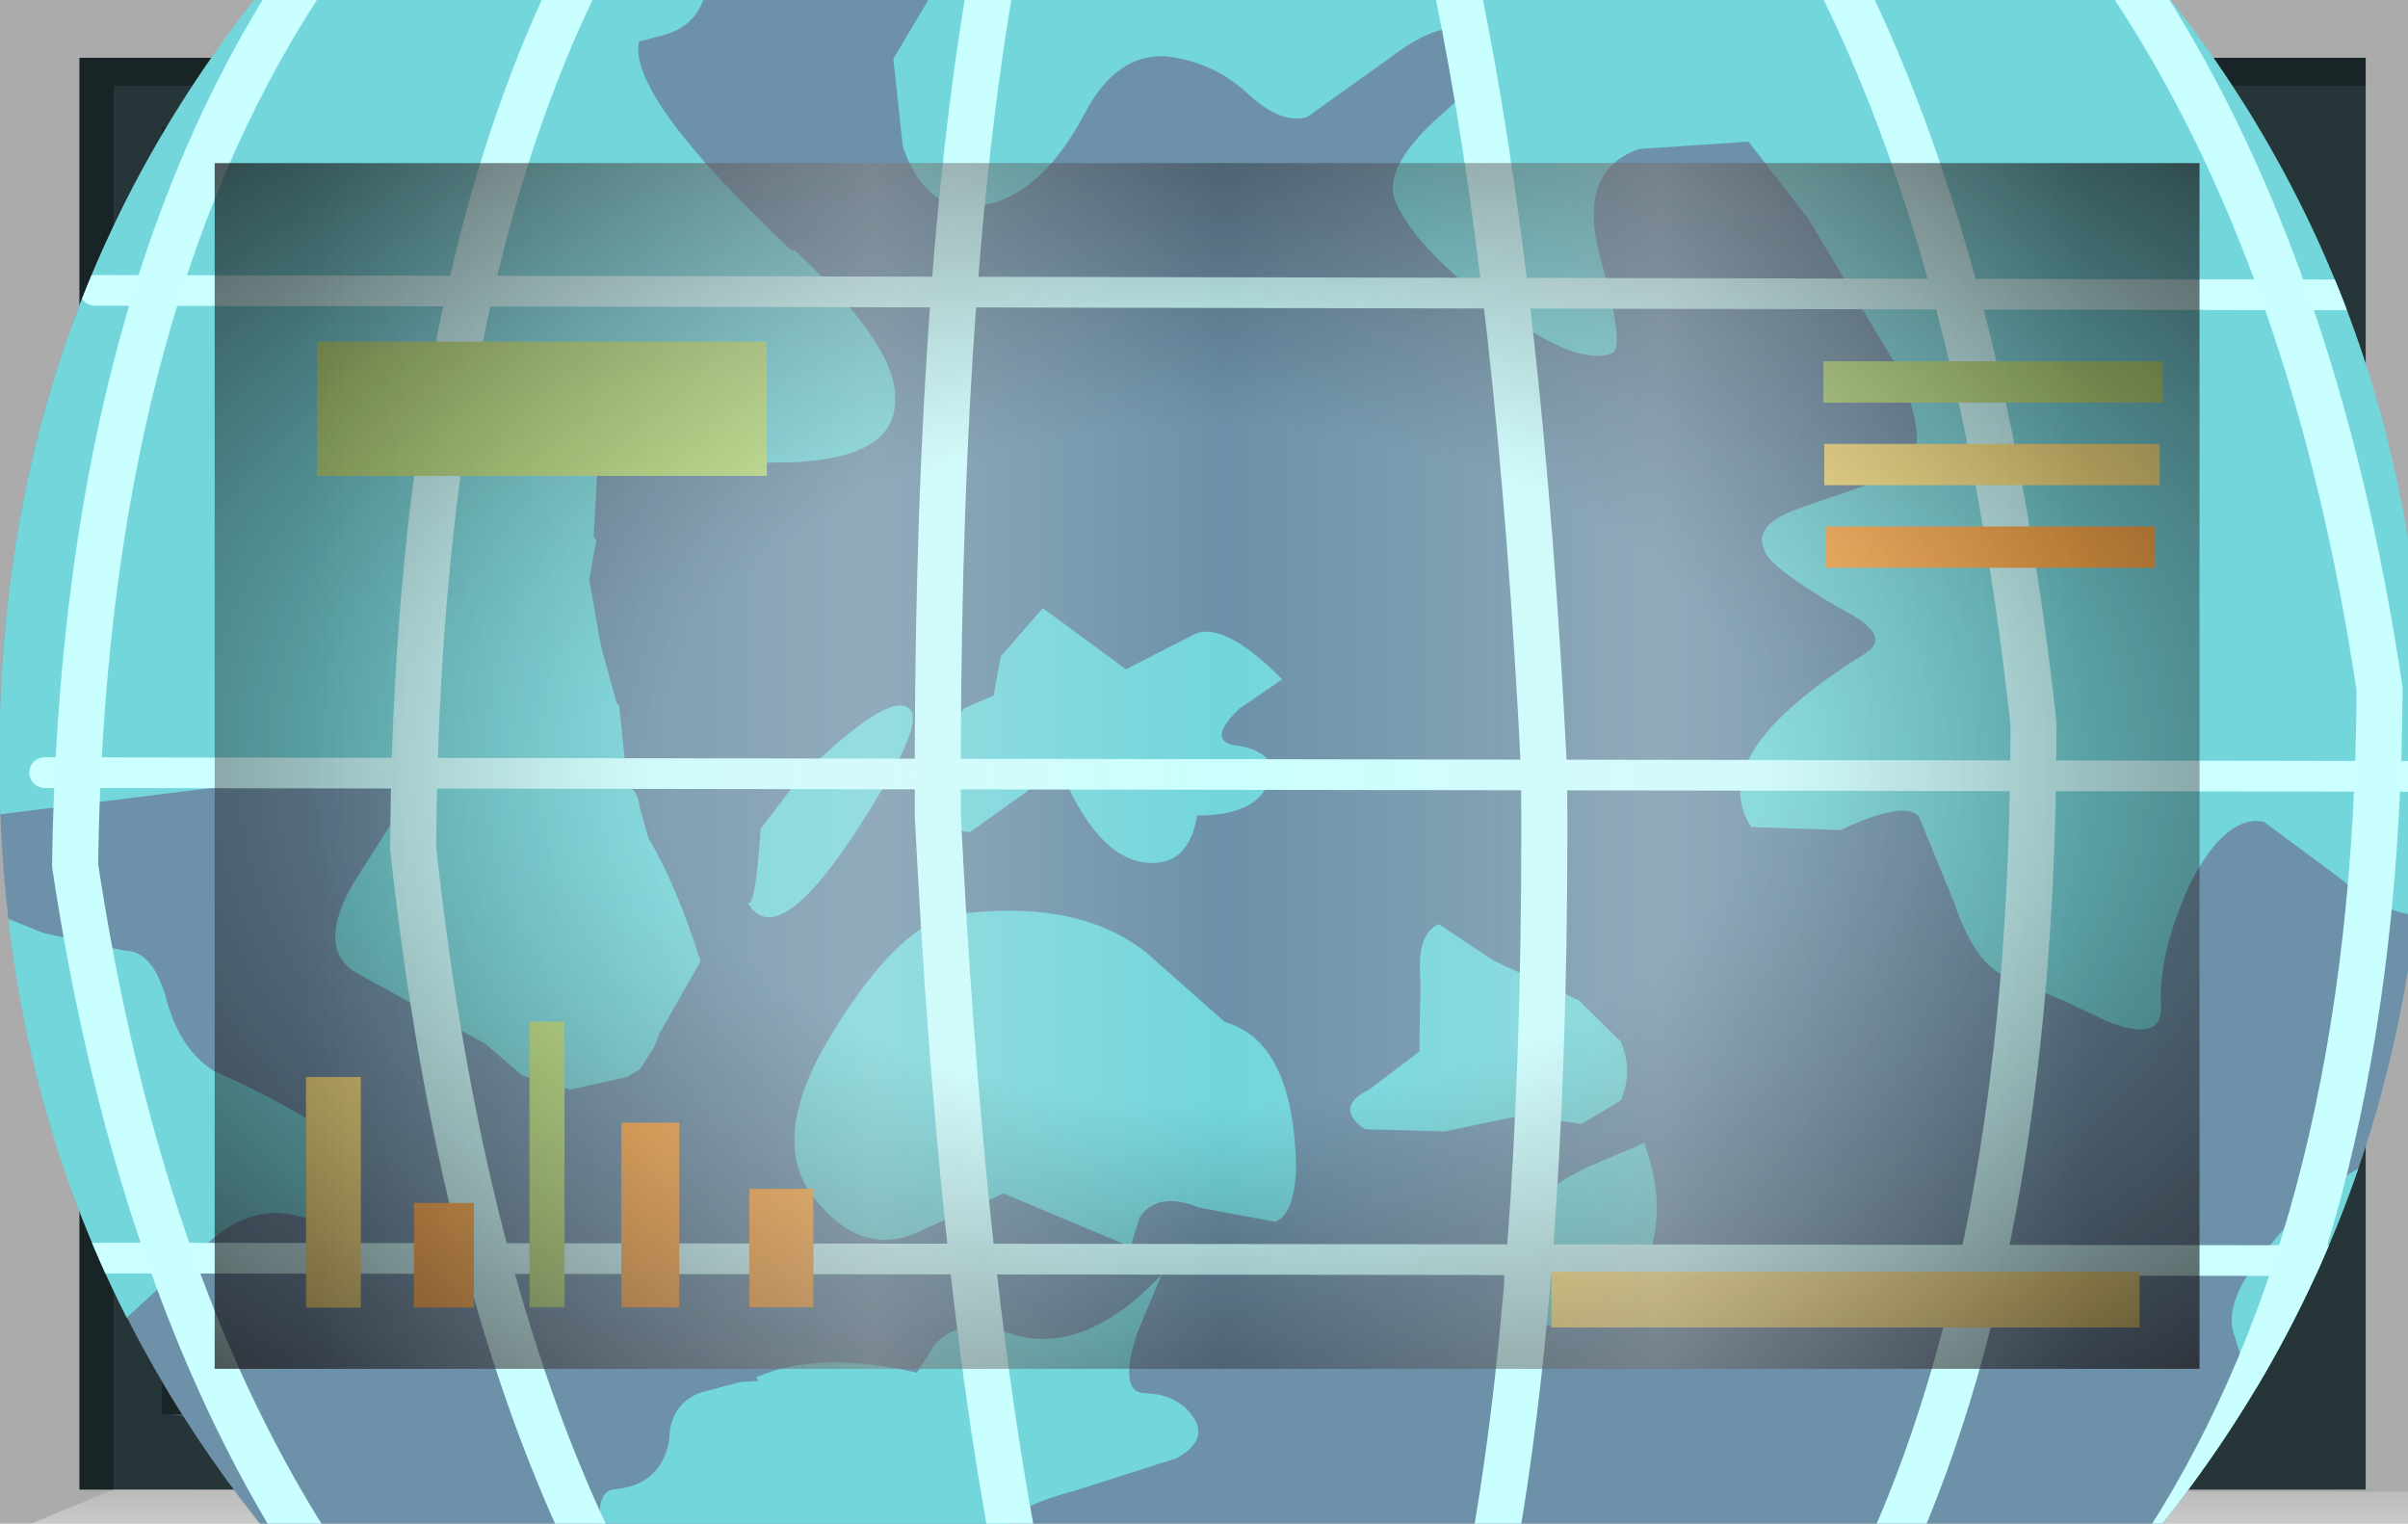 <?xml version="1.0" encoding="UTF-8" standalone="no"?>
<svg xmlns:xlink="http://www.w3.org/1999/xlink" height="73.8px" width="116.65px" xmlns="http://www.w3.org/2000/svg">
  <g transform="matrix(1.0, 0.0, 0.0, 1.0, 0.0, 0.0)">
    <use height="73.8" transform="matrix(1.0, 0.0, 0.0, 1.0, 0.0, 0.0)" width="116.65" xlink:href="#shape0"/>
    <clipPath id="clipPath0" transform="matrix(1.0, 0.0, 0.0, 1.0, 0.0, 0.0)">
      <use height="58.4" transform="matrix(1.0, 0.0, 0.0, 1.0, 10.4, 7.9)" width="96.15" xlink:href="#shape1"/>
    </clipPath>
    <g clip-path="url(#clipPath0)">
      <use height="29.45" transform="matrix(2.957, 0.308, -0.308, 2.957, 0.994, -13.064)" width="42.45" xlink:href="#shape2"/>
      <clipPath id="clipPath1" transform="">
        <use height="40.2" transform="matrix(2.957, 0.308, -0.308, 2.957, 6.382, -28.942)" width="39.55" xlink:href="#shape3"/>
      </clipPath>
    </g>
    <g clip-path="url(#clipPath1)">
      <use height="29.4" transform="matrix(2.957, 0.308, -0.308, 2.957, 0.744, -13.539)" width="42.3" xlink:href="#shape4"/>
    </g>
    <use height="2.0" transform="matrix(1.727, 0.0, 0.0, 1.349, 75.15, 61.6)" width="16.5" xlink:href="#shape5"/>
    <use height="2.0" transform="matrix(1.321, 0.0, 0.0, 3.25, 15.35, 16.55)" width="16.5" xlink:href="#shape6"/>
    <use height="2.0" transform="matrix(0.103, 0.0, 0.0, 6.915, 25.65, 49.485)" width="16.5" xlink:href="#shape6"/>
    <use height="2.0" transform="matrix(0.176, 0.0, 0.0, 2.534, 20.05, 58.266)" width="16.5" xlink:href="#shape7"/>
    <use height="2.0" transform="matrix(0.161, 0.0, 0.0, 5.585, 14.825, 52.165)" width="16.5" xlink:href="#shape5"/>
    <use height="2.0" transform="matrix(0.17, 0.0, 0.0, 4.473, 30.1, 54.377)" width="16.5" xlink:href="#shape7"/>
    <use height="2.0" transform="matrix(0.188, 0.0, 0.0, 2.866, 36.3, 57.584)" width="16.5" xlink:href="#shape7"/>
    <use height="2.0" transform="matrix(0.996, 0.0, 0.0, 1.0, 88.33, 17.5)" width="16.5" xlink:href="#shape6"/>
    <use height="2.0" transform="matrix(0.985, 0.0, 0.0, 1.0, 88.371, 21.5)" width="16.5" xlink:href="#shape5"/>
    <use height="2.0" transform="matrix(0.967, 0.0, 0.0, 1.0, 88.421, 25.5)" width="16.5" xlink:href="#shape7"/>
    <use height="58.4" transform="matrix(1.0, 0.0, 0.0, 1.0, 10.4, 7.9)" width="96.15" xlink:href="#shape8"/>
    <use height="0.0" id="price_tag_pt" transform="matrix(1.0, 0.0, 0.0, 1.0, 58.3, 83.45)" width="0.0" xlink:href="#sprite0"/>
  </g>
  <defs>
    <g id="shape0" transform="matrix(1.0, 0.0, 0.0, 1.0, 58.3, 36.9)">
      <path d="M58.35 -36.9 L58.35 36.9 -58.3 36.9 -58.3 -36.9 58.35 -36.9" fill="url(#gradient0)" fill-rule="evenodd" stroke="none"/>
      <path d="M-47.9 -29.0 L-47.9 29.4 48.25 29.4 48.25 -29.0 -47.9 -29.0 M-54.45 35.25 L-54.45 -34.1 56.3 -34.1 56.3 35.25 -54.45 35.25" fill="#253538" fill-rule="evenodd" stroke="none"/>
      <path d="M58.35 35.35 L58.35 36.9 -56.8 36.9 -52.8 35.25 58.35 35.35" fill="url(#gradient1)" fill-rule="evenodd" stroke="none"/>
      <path d="M-54.45 35.25 L-54.45 -34.1 56.3 -34.1 56.3 -32.75 -52.8 -32.75 -52.8 35.25 -54.45 35.25" fill="url(#gradient2)" fill-rule="evenodd" stroke="none"/>
      <path d="M-50.45 31.5 L48.25 31.5 48.7 32.6 -45.3 32.6 -50.45 31.5" fill="#385154" fill-rule="evenodd" stroke="none"/>
      <path d="M49.2 -30.75 L49.2 32.25 48.25 32.25 48.25 -30.75 49.2 -30.75" fill="#385154" fill-rule="evenodd" stroke="none"/>
      <path d="M-50.45 31.5 L-47.3 29.25 48.25 29.4 48.25 31.5 -50.45 31.5" fill="#1f2b2d" fill-rule="evenodd" stroke="none"/>
      <path d="M-47.9 -29.0 L-50.45 -30.75 48.25 -30.75 48.25 -29.0 -47.9 -29.0" fill="#111719" fill-rule="evenodd" stroke="none"/>
      <path d="M-47.9 -29.0 L-47.9 29.4 48.25 29.4 48.25 31.6 -50.45 31.6 -50.45 -30.75 48.25 -30.75 48.25 -29.0 -47.9 -29.0" fill="#1a2528" fill-rule="evenodd" stroke="none"/>
      <path d="M-47.9 -29.0 L48.25 -29.0 48.25 29.4 -47.9 29.4 -47.9 -29.0" fill="#6c91a8" fill-rule="evenodd" stroke="none"/>
    </g>
    <linearGradient gradientTransform="matrix(0.071, 0.0, 0.0, -0.071, 0.05, 0.0)" gradientUnits="userSpaceOnUse" id="gradient0" spreadMethod="pad" x1="-819.2" x2="819.2">
      <stop offset="0.086" stop-color="#000000" stop-opacity="0.329"/>
      <stop offset="0.227" stop-color="#000000" stop-opacity="0.329"/>
    </linearGradient>
    <linearGradient gradientTransform="matrix(0.0, -0.003, -0.003, 0.0, 0.75, 35.9)" gradientUnits="userSpaceOnUse" id="gradient1" spreadMethod="pad" x1="-819.2" x2="819.2">
      <stop offset="0.0" stop-color="#ffffff" stop-opacity="0.514"/>
      <stop offset="0.655" stop-color="#ffffff" stop-opacity="0.176"/>
    </linearGradient>
    <linearGradient gradientTransform="matrix(0.068, 0.0, 0.0, -0.068, 0.9, 0.6)" gradientUnits="userSpaceOnUse" id="gradient2" spreadMethod="pad" x1="-819.2" x2="819.2">
      <stop offset="0.086" stop-color="#000000" stop-opacity="0.329"/>
      <stop offset="0.227" stop-color="#000000" stop-opacity="0.329"/>
    </linearGradient>
    <g id="shape1" transform="matrix(1.0, 0.0, 0.0, 1.0, 47.9, 29.0)">
      <path d="M-47.9 -29.0 L48.25 -29.0 48.25 29.4 -47.9 29.4 -47.9 -29.0" fill="url(#gradient3)" fill-rule="evenodd" stroke="none"/>
    </g>
    <radialGradient cx="0" cy="0" gradientTransform="matrix(0.095, 0.0, 0.0, -0.058, 0.2, 0.2)" gradientUnits="userSpaceOnUse" id="gradient3" r="819.2" spreadMethod="pad">
      <stop offset="0.345" stop-color="#130c0e" stop-opacity="0.0"/>
      <stop offset="0.847" stop-color="#130c0e" stop-opacity="0.651"/>
      <stop offset="1.0" stop-color="#130c0e" stop-opacity="0.949"/>
    </radialGradient>
    <g id="shape2" transform="matrix(1.0, 0.0, 0.0, 1.0, 21.6, 15.8)">
      <path d="M18.25 -15.8 L20.85 9.5 -19.0 13.65 -21.6 -11.65 18.25 -15.8" fill="url(#gradient4)" fill-rule="evenodd" stroke="none"/>
    </g>
    <radialGradient cx="0" cy="0" gradientTransform="matrix(-0.041, 0.0, 0.0, -0.043, 0.0, 0.0)" gradientUnits="userSpaceOnUse" id="gradient4" r="819.2" spreadMethod="pad">
      <stop offset="0.0" stop-color="#caffff" stop-opacity="0.847"/>
      <stop offset="0.267" stop-color="#bef0f0" stop-opacity="0.4"/>
      <stop offset="0.592" stop-color="#b7e6e6" stop-opacity="0.094"/>
      <stop offset="1.0" stop-color="#b4e3e3" stop-opacity="0.0"/>
    </radialGradient>
    <g id="shape3" transform="matrix(1.0, 0.0, 0.0, 1.0, 20.35, 21.3)">
      <path d="M19.1 -3.3 Q19.95 5.0 14.85 11.45 9.75 17.95 1.6 18.8 -6.55 19.65 -12.95 14.45 -19.35 9.2 -20.2 0.95 -21.1 -7.35 -15.95 -13.8 -10.85 -20.3 -2.7 -21.15 5.45 -22.05 11.8 -16.8 18.2 -11.6 19.1 -3.3" fill="#6c91a8" fill-rule="evenodd" stroke="none"/>
    </g>
    <g id="shape4" transform="matrix(1.0, 0.0, 0.0, 1.0, 21.7, 15.95)">
      <path d="M19.1 -3.3 Q19.85 4.05 15.95 10.0 L-14.4 13.15 Q-19.45 8.2 -20.2 0.95 -21.0 -6.3 -17.15 -12.1 L13.45 -15.3 Q18.3 -10.45 19.1 -3.3" fill="#6c91a8" fill-rule="evenodd" stroke="none"/>
      <path d="M-10.05 -13.2 L-10.05 -12.85 Q-10.05 -12.2 -10.65 -11.95 L-11.05 -11.8 Q-11.15 -10.9 -8.2 -8.65 L-8.2 -8.7 Q-6.35 -7.3 -6.3 -6.45 -6.15 -5.4 -8.2 -5.2 L-11.0 -4.7 -10.95 -3.7 -10.9 -3.65 -10.95 -3.0 -10.65 -1.95 -10.3 -1.05 -10.25 -1.0 -10.05 -0.05 -10.0 0.25 Q-9.8 0.35 -9.75 0.6 L-9.55 1.1 Q-9.05 1.75 -8.5 3.0 L-9.05 4.25 -9.1 4.45 -9.3 4.85 -9.5 5.0 -10.4 5.3 -11.2 5.15 -11.85 4.7 -12.8 4.3 -14.1 3.75 Q-14.75 3.4 -14.25 2.3 L-13.45 0.7 -16.0 0.85 -20.1 1.8 -20.25 1.85 -21.7 -12.0 -10.05 -13.2 M0.25 9.55 Q0.55 9.9 0.05 10.25 L-1.55 10.95 Q-2.6 11.35 -2.6 11.7 L-2.6 11.95 -9.15 12.6 -9.2 12.15 Q-9.25 11.75 -9.0 11.7 -8.25 11.55 -8.2 10.8 -8.25 10.25 -7.8 10.0 L-7.15 9.75 -6.85 9.7 -6.9 9.65 Q-5.95 9.1 -4.3 9.3 L-4.05 8.8 Q-3.65 8.3 -2.9 8.5 -1.65 8.8 -0.5 7.3 L-0.8 8.3 Q-1.0 9.25 -0.6 9.25 -0.05 9.2 0.25 9.55 M0.1 3.1 Q1.25 3.3 1.5 5.35 1.55 6.1 1.25 6.25 L0.0 6.15 Q-0.7 5.95 -0.95 6.4 L-1.05 6.9 -3.2 6.25 -4.4 6.95 Q-5.3 7.55 -6.15 6.75 -7.2 5.85 -6.2 3.85 -5.3 2.0 -4.4 1.8 -2.5 1.35 -1.3 2.1 L0.1 3.1 M5.1 6.1 Q5.25 5.45 6.2 4.85 L7.1 4.35 Q7.7 5.6 7.2 6.6 6.75 7.6 5.55 7.45 L5.2 7.15 Q4.9 6.65 5.1 6.1 M5.8 2.15 L6.55 2.75 Q6.8 3.2 6.65 3.7 L6.05 4.15 5.1 4.1 3.85 4.5 2.55 4.6 Q2.0 4.3 2.55 3.95 L3.3 3.25 3.2 2.1 Q3.05 1.35 3.4 1.15 L4.35 1.65 5.8 2.15 M20.55 6.55 L20.35 6.4 20.25 6.35 19.8 6.85 18.95 7.8 18.5 7.9 Q17.6 8.0 17.0 6.5 16.7 5.95 17.45 4.9 18.0 4.05 18.8 3.5 L19.25 2.2 Q19.35 1.25 19.95 1.0 L20.55 6.55 M2.6 -13.35 Q2.0 -13.6 1.2 -12.85 L-0.1 -11.7 Q-0.5 -11.55 -1.05 -11.95 -1.7 -12.45 -2.5 -12.45 -3.3 -12.4 -3.7 -11.4 -4.2 -10.15 -5.0 -9.8 -6.05 -9.35 -6.6 -10.55 L-6.9 -11.95 -6.3 -13.25 18.25 -15.8 19.8 -0.65 19.6 -0.65 Q18.7 -0.55 17.95 -1.1 L16.6 -1.9 16.45 -1.9 Q15.9 -1.8 15.5 -0.75 15.1 0.45 15.25 1.3 15.3 1.85 14.4 1.6 L13.7 1.35 12.7 1.05 Q12.15 0.9 11.7 -0.1 L11.0 -1.4 Q10.75 -1.65 9.75 -1.05 L8.3 -0.95 Q7.4 -2.05 9.85 -3.95 10.3 -4.3 9.35 -4.65 8.15 -5.2 8.05 -5.45 7.8 -5.85 8.55 -6.2 L10.05 -6.9 Q10.7 -7.3 9.85 -8.7 L8.2 -10.9 7.1 -12.05 5.35 -11.75 Q4.35 -11.3 4.9 -9.9 5.45 -8.5 5.25 -8.4 4.75 -8.1 3.35 -8.9 1.95 -9.7 1.5 -10.45 1.15 -11.0 2.15 -12.05 3.05 -13.05 2.6 -13.35 M-5.8 -0.2 Q-7.2 2.9 -7.85 1.95 -7.7 2.15 -7.75 0.75 L-7.2 -0.15 Q-5.9 -1.7 -5.55 -1.45 -5.3 -1.3 -5.8 -0.2 M-20.05 3.55 L-19.9 3.45 -19.2 3.65 -17.85 3.8 Q-17.4 3.75 -17.1 4.5 -16.8 5.3 -16.2 5.6 -14.95 6.0 -13.95 6.55 L-13.75 7.25 Q-13.75 7.95 -14.65 7.8 -15.45 7.7 -16.1 8.5 L-17.25 9.8 -18.5 9.7 -19.5 8.85 -20.05 3.55 M-4.2 -1.8 L-4.15 -2.45 -3.55 -3.3 -2.1 -2.45 -1.1 -3.1 Q-0.65 -3.45 0.45 -2.55 L-0.2 -2.0 Q-0.7 -1.4 -0.15 -1.4 0.55 -1.35 0.4 -0.85 0.25 -0.3 -0.7 -0.2 -0.75 0.65 -1.45 0.65 -2.2 0.65 -2.9 -0.55 -3.05 -0.85 -3.5 -0.3 L-4.35 0.45 Q-4.7 0.5 -4.9 -0.05 L-5.05 -0.95 -4.65 -1.55 -4.2 -1.8" fill="#72d6db" fill-rule="evenodd" stroke="none"/>
      <path d="M-19.45 1.05 L19.55 -2.95 M-19.45 9.0 L20.35 4.9 M-19.45 -6.85 L18.75 -10.75" fill="none" stroke="#ccffff" stroke-linecap="round" stroke-linejoin="round" stroke-width="0.5"/>
      <path d="M-5.4 -13.7 L-5.45 -13.3 Q-5.8 -8.05 -4.9 0.25 -3.8 7.35 -2.45 11.9" fill="none" stroke="#caffff" stroke-linecap="round" stroke-linejoin="round" stroke-width="0.75"/>
      <path d="M2.1 -14.1 Q3.65 -9.25 4.85 -1.5 5.7 6.1 5.35 11.1" fill="none" stroke="#caffff" stroke-linecap="round" stroke-linejoin="round" stroke-width="0.75"/>
      <path d="M8.35 -14.75 Q11.15 -10.3 12.7 -3.1 13.55 5.05 11.8 10.45" fill="none" stroke="#caffff" stroke-linecap="round" stroke-linejoin="round" stroke-width="0.75"/>
      <path d="M12.75 -15.6 L13.05 -15.25 Q16.5 -11.05 18.25 -4.25 19.1 4.3 16.25 9.95" fill="none" stroke="#caffff" stroke-linecap="round" stroke-linejoin="round" stroke-width="0.75"/>
      <path d="M-16.45 -12.55 L-16.65 -12.15 Q-19.6 -6.4 -18.8 2.5 -17.1 9.05 -13.9 13.1" fill="none" stroke="#caffff" stroke-linecap="round" stroke-linejoin="round" stroke-width="0.75"/>
      <path d="M-12.05 -13.0 L-12.2 -12.6 Q-14.2 -7.05 -13.35 1.65 -11.9 8.4 -9.3 12.65" fill="none" stroke="#caffff" stroke-linecap="round" stroke-linejoin="round" stroke-width="0.75"/>
    </g>
    <g id="shape5" transform="matrix(1.0, 0.0, 0.0, 1.0, 8.25, 1.0)">
      <path d="M-8.25 -1.0 L8.25 -1.0 8.25 1.0 -8.25 1.0 -8.25 -1.0" fill="#ffe783" fill-rule="evenodd" stroke="none"/>
    </g>
    <g id="shape6" transform="matrix(1.0, 0.0, 0.0, 1.0, 8.25, 1.0)">
      <path d="M-8.25 -1.0 L8.25 -1.0 8.25 1.0 -8.25 1.0 -8.25 -1.0" fill="#b9e07c" fill-rule="evenodd" stroke="none"/>
    </g>
    <g id="shape7" transform="matrix(1.0, 0.0, 0.0, 1.0, 8.25, 1.0)">
      <path d="M-8.25 -1.0 L8.25 -1.0 8.25 1.0 -8.25 1.0 -8.25 -1.0" fill="#ffac48" fill-rule="evenodd" stroke="none"/>
    </g>
    <g id="shape8" transform="matrix(1.0, 0.0, 0.0, 1.0, 47.9, 29.0)">
      <path d="M-47.9 -29.0 L48.25 -29.0 48.25 29.4 -47.9 29.4 -47.9 -29.0" fill="url(#gradient5)" fill-rule="evenodd" stroke="none"/>
      <path d="M-47.9 -29.0 L48.25 -29.0 48.25 29.4 -47.9 29.4 -47.9 -29.0" fill="url(#gradient6)" fill-rule="evenodd" stroke="none"/>
    </g>
    <radialGradient cx="0" cy="0" gradientTransform="matrix(0.095, 0.0, 0.0, -0.058, 0.2, 0.2)" gradientUnits="userSpaceOnUse" id="gradient5" r="819.2" spreadMethod="pad">
      <stop offset="0.345" stop-color="#130c0e" stop-opacity="0.0"/>
      <stop offset="0.847" stop-color="#130c0e" stop-opacity="0.651"/>
      <stop offset="1.0" stop-color="#130c0e" stop-opacity="0.949"/>
    </radialGradient>
    <linearGradient gradientTransform="matrix(0.055, 0.0, 0.0, -0.055, 1.5, 0.2)" gradientUnits="userSpaceOnUse" id="gradient6" spreadMethod="pad" x1="-819.2" x2="819.2">
      <stop offset="0.0" stop-color="#e1e1e1" stop-opacity="0.0"/>
      <stop offset="0.306" stop-color="#ededed" stop-opacity="0.286"/>
      <stop offset="0.494" stop-color="#eaeaea" stop-opacity="0.0"/>
      <stop offset="0.729" stop-color="#ededed" stop-opacity="0.278"/>
      <stop offset="0.957" stop-color="#e1e1e1" stop-opacity="0.0"/>
    </linearGradient>
  </defs>
</svg>
